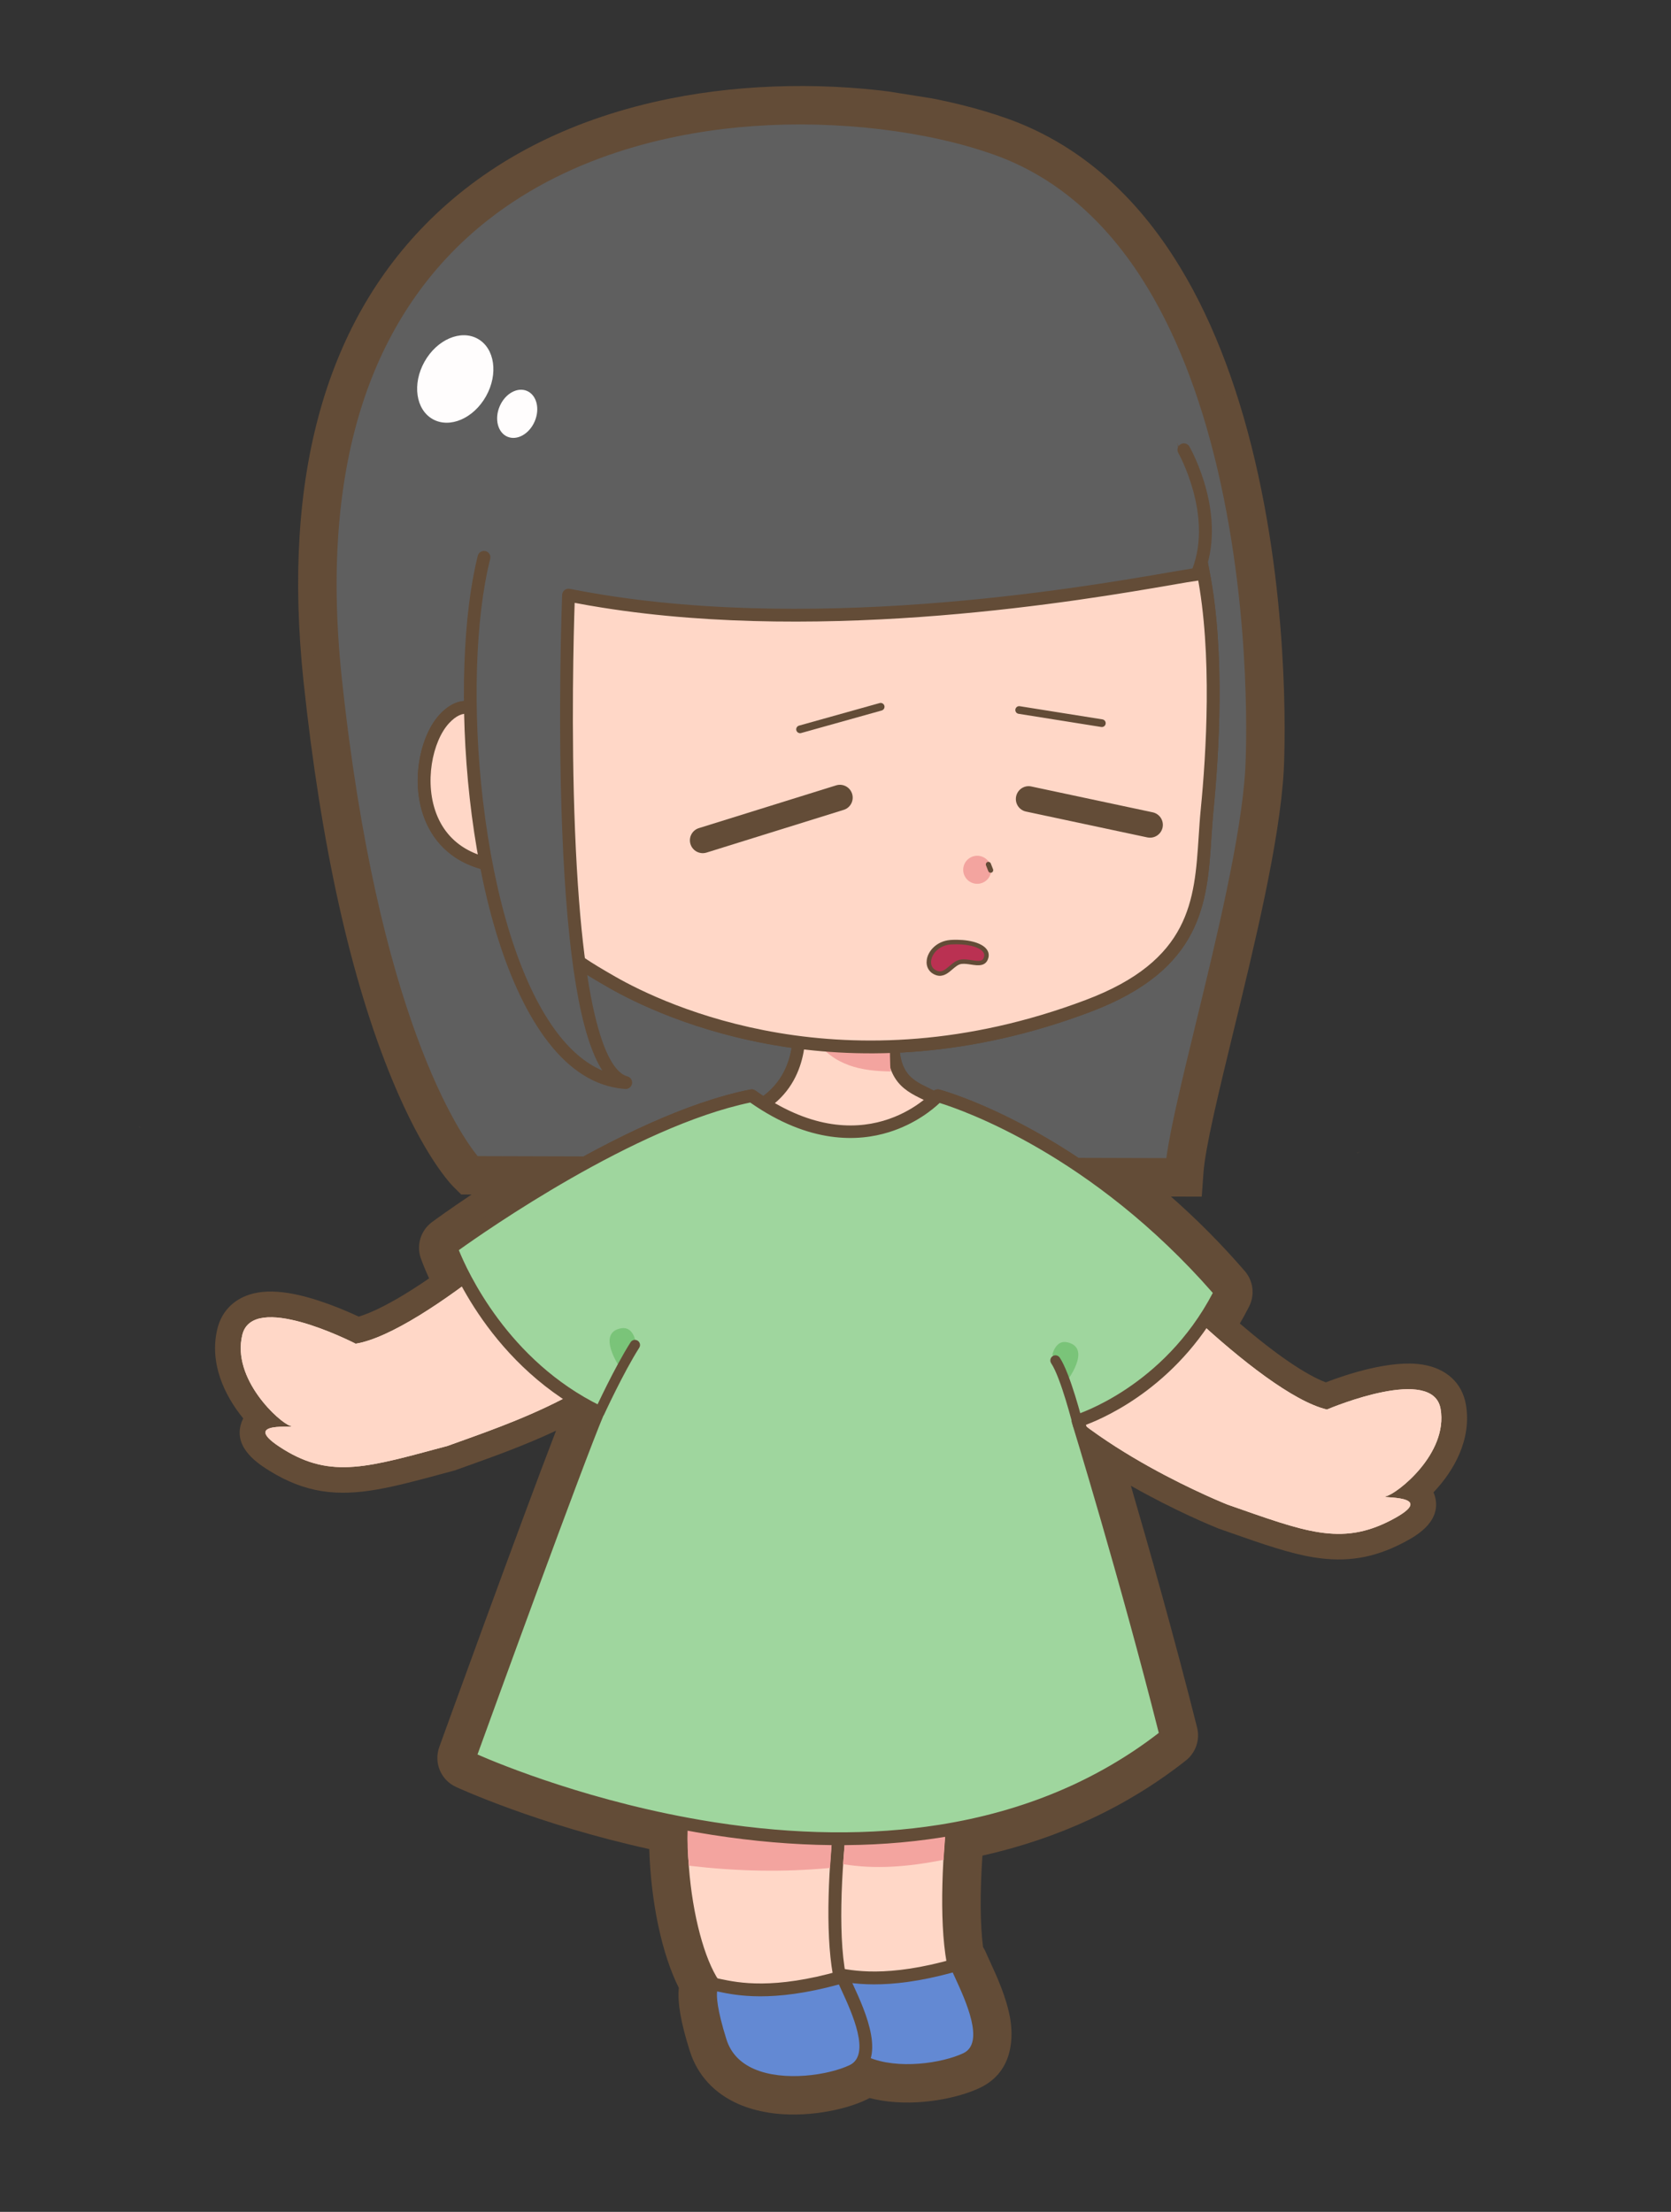 <svg width="102" height="135" viewBox="0 0 102 135" fill="none" xmlns="http://www.w3.org/2000/svg">
<rect x="0" y="0" width="102" height="135" fill="#333333" stroke="none"/>
<g clip-path="url(#clip0_119_1556)">
<path d="M46.889 128.941C49.124 129.298 51.555 128.787 52.867 128.161C52.939 128.126 53.01 128.09 53.08 128.051C53.326 128.115 53.579 128.168 53.837 128.209C56.071 128.566 58.502 128.055 59.815 127.429C61.972 126.402 61.823 124.117 61.66 123.183C61.435 121.902 60.835 120.6 60.439 119.739C60.332 119.506 60.24 119.308 60.184 119.172C60.135 119.053 60.075 118.942 60.006 118.836C59.828 117.442 59.815 115.538 59.968 113.257C64.656 112.205 68.829 110.255 72.385 107.452C72.99 106.976 73.26 106.186 73.072 105.438C71.684 99.924 70.124 94.423 69.03 90.68C71.698 92.2 74.006 93.143 74.36 93.285L74.393 93.299L75.096 93.545C77.127 94.257 78.731 94.819 80.226 95.057C82.19 95.37 83.86 95.095 85.642 94.166C86.31 93.818 87.875 93.001 87.637 91.536C87.615 91.405 87.575 91.248 87.501 91.085C88.752 89.772 89.843 87.851 89.48 85.727C89.254 84.409 88.288 83.519 86.831 83.286C84.89 82.977 82.162 83.895 80.928 84.37C79.706 83.911 77.855 82.646 75.681 80.78C75.882 80.436 76.072 80.088 76.25 79.736C76.607 79.024 76.501 78.177 75.981 77.576C74.576 75.951 73.069 74.431 71.475 73.031L73.356 73.036L73.461 71.578C73.571 70.033 74.398 66.634 75.272 63.035C76.607 57.55 78.119 51.334 78.361 47.039C78.381 46.663 78.851 37.719 76.612 28.143C75.466 23.237 73.807 19.065 71.681 15.742C69.011 11.566 65.589 8.708 61.513 7.247C59.773 6.623 57.72 6.113 55.574 5.771C50.722 4.998 45.505 5.087 40.882 6.02C35.112 7.185 30.302 9.565 26.584 13.095C19.908 19.436 17.197 29.021 18.527 41.582C19.59 51.602 21.411 59.785 23.941 65.904C25.87 70.568 27.517 72.276 27.699 72.455L28.153 72.905L28.787 72.906C27.423 73.817 26.541 74.462 26.374 74.586C25.683 75.095 25.407 75.983 25.686 76.796C25.711 76.868 25.872 77.326 26.193 78.024C23.942 79.572 22.603 80.147 21.896 80.359C21.016 79.947 19.228 79.18 17.609 78.922C16.677 78.773 15.901 78.801 15.239 79.011C14.224 79.333 13.525 80.069 13.273 81.086C12.754 83.175 13.698 85.169 14.848 86.571C14.789 86.682 14.739 86.807 14.7 86.943C14.28 88.424 15.819 89.378 16.477 89.786C17.529 90.437 18.565 90.836 19.641 91.008C21.804 91.353 24 90.76 27.041 89.939L27.79 89.737L27.853 89.713C28.094 89.627 28.346 89.535 28.607 89.442C30.162 88.885 32.035 88.216 33.942 87.32C31.756 92.98 26.87 106.474 26.816 106.623C26.469 107.581 26.903 108.629 27.826 109.061C27.879 109.086 32.803 111.36 39.632 112.856C39.732 116.111 40.401 119.263 41.436 121.327C41.346 122.238 41.562 123.456 42.105 125.176C42.571 126.653 43.604 127.778 45.095 128.426C45.636 128.661 46.238 128.833 46.887 128.936L46.889 128.941Z" fill="#634C37"/>
<path d="M60.984 8.722C77.281 14.565 77.025 42.884 76.797 46.954C76.397 54.091 72.184 67.462 71.898 71.468L66.968 71.454C69.384 73.176 72.123 75.51 74.798 78.601C74.903 78.721 74.923 78.892 74.851 79.033C74.478 79.775 74.069 80.451 73.641 81.071C76.224 83.395 79.098 85.576 80.997 86.028C81.308 85.897 87.481 83.325 87.937 85.991C88.405 88.727 85.279 91.168 84.611 91.319C83.941 91.471 88.016 91.163 84.918 92.779C81.841 94.383 79.641 93.474 74.94 91.834C74.153 91.519 69.89 89.725 66.323 87.071C66.944 89.118 69.459 97.495 71.555 105.82C71.592 105.971 71.539 106.128 71.418 106.223C67.761 109.106 63.419 111.034 58.499 111.964C58.266 114.677 58.193 117.546 58.533 119.558C58.623 119.598 58.697 119.67 58.737 119.767C58.806 119.933 58.903 120.147 59.017 120.393C59.766 122.021 61.162 125.053 59.142 126.016C58.068 126.528 55.964 126.964 54.081 126.664C53.63 126.592 53.195 126.475 52.786 126.31C52.633 126.482 52.438 126.63 52.193 126.748C51.119 127.259 49.015 127.696 47.133 127.396C46.638 127.317 46.16 127.188 45.719 126.996C44.64 126.526 43.925 125.756 43.594 124.71C43.015 122.871 42.844 121.659 43.081 121.085C41.954 119.197 41.12 115.434 41.184 111.586C33.877 110.143 28.544 107.675 28.485 107.648C28.302 107.562 28.214 107.352 28.282 107.161C28.344 106.989 34.35 90.399 36.002 86.354C35.417 86.053 34.868 85.725 34.35 85.379C31.841 86.676 29.246 87.548 27.317 88.246C22.507 89.538 20.246 90.283 17.296 88.457C14.325 86.619 18.366 87.223 17.711 87.024C17.054 86.824 14.119 84.16 14.786 81.466C15.437 78.841 21.404 81.857 21.704 82.011C23.35 81.746 25.798 80.275 28.189 78.525C27.508 77.275 27.195 76.388 27.16 76.29C27.105 76.129 27.161 75.949 27.297 75.847C27.521 75.682 30.405 73.566 34.233 71.359L28.793 71.343C28.793 71.343 22.599 65.222 20.077 41.417C16.232 5.089 48.351 4.192 60.984 8.722Z" fill="#634C37"/>
<path d="M8.634 68.807C8.545 68.799 8.467 68.787 8.403 68.767C8.48 68.783 8.558 68.792 8.634 68.807Z" fill="#634C37"/>
<path d="M71.898 71.468C72.182 67.46 76.396 54.089 76.797 46.954C77.025 42.883 77.282 14.566 60.985 8.722C48.35 4.192 16.233 5.09 20.083 41.418C22.605 65.221 28.799 71.344 28.799 71.344L71.899 71.468L71.898 71.468Z" fill="#5F5F5F"/>
<path d="M28.676 72.117C28.716 72.123 28.756 72.126 28.796 72.126L71.897 72.25C72.308 72.251 72.65 71.933 72.679 71.523C72.794 69.912 73.589 66.64 74.511 62.852C75.838 57.401 77.341 51.22 77.579 46.997C77.6 46.624 78.063 37.791 75.85 28.323C74.724 23.502 73.099 19.411 71.023 16.165C68.448 12.138 65.159 9.386 61.25 7.983C56.946 6.44 51.194 5.749 45.862 6.134C41.174 6.472 34.409 7.8 28.807 12.208C25.215 15.034 22.567 18.762 20.94 23.288C19.114 28.365 18.565 34.494 19.307 41.5C21.829 65.308 27.99 71.641 28.251 71.9C28.367 72.015 28.517 72.09 28.677 72.115L28.676 72.117ZM71.196 70.684L29.155 70.562C28.104 69.267 23.058 62.078 20.859 41.336C20.142 34.564 20.663 28.671 22.409 23.818C23.936 19.573 26.413 16.081 29.772 13.439C35.062 9.277 41.502 8.018 45.973 7.696C51.098 7.327 56.612 7.985 60.721 9.458C64.297 10.74 67.319 13.281 69.704 17.01C71.685 20.107 73.241 24.034 74.326 28.68C76.488 37.932 76.035 46.548 76.016 46.909C75.787 50.989 74.237 57.361 72.99 62.482C72.169 65.854 71.447 68.824 71.195 70.682L71.196 70.684Z" fill="#634C37"/>
<path d="M59.389 104.077C58.737 105.1 56.772 118.311 58.816 121.697C54.793 123.792 52.228 122.954 50.504 120.372C48.78 117.79 47.461 109.772 49.734 104.324C52.007 98.876 59.389 104.077 59.389 104.077Z" fill="#FFD7C7"/>
<path d="M53.901 123.217C52.426 122.982 51.193 122.107 50.178 120.587C48.282 117.747 47.107 109.602 49.372 104.171C49.931 102.831 50.831 101.973 52.046 101.622C55.228 100.703 59.435 103.63 59.613 103.755L59.918 103.97L59.717 104.285C59.206 105.086 57.165 118.207 59.149 121.492L59.365 121.849L58.995 122.042C57.049 123.057 55.357 123.449 53.9 123.217L53.901 123.217ZM54.301 102.303C53.6 102.191 52.901 102.19 52.262 102.374C51.273 102.66 50.563 103.347 50.094 104.472C47.957 109.591 49.066 117.513 50.827 120.152C52.546 122.727 54.922 123.168 58.284 121.525C56.562 117.736 58.151 106.559 58.908 104.227C58.221 103.787 56.253 102.614 54.3 102.303L54.301 102.303Z" fill="#634C37"/>
<path d="M50.504 120.372C51.442 120.527 53.612 121.288 58.377 119.919C58.892 121.168 60.916 124.741 58.977 125.665C57.035 126.588 51.953 127.142 50.92 123.861C49.886 120.58 50.506 120.37 50.506 120.37L50.504 120.372Z" fill="#6389D3"/>
<path d="M54.083 126.666C53.589 126.587 53.11 126.458 52.669 126.266C51.59 125.796 50.875 125.026 50.546 123.98C49.784 121.561 49.728 120.222 50.379 120.001C50.44 119.981 50.506 119.982 50.569 119.986C50.681 120.004 50.812 120.031 50.96 120.062C51.994 120.28 54.148 120.727 58.269 119.543C58.462 119.488 58.663 119.587 58.738 119.77C58.807 119.936 58.904 120.15 59.018 120.396C59.767 122.024 61.163 125.056 59.143 126.019C58.069 126.531 55.965 126.967 54.083 126.667L54.083 126.666ZM50.721 120.812C50.683 121.104 50.704 121.88 51.292 123.744C51.55 124.566 52.12 125.174 52.981 125.549C54.798 126.341 57.532 125.919 58.808 125.313C60.13 124.684 58.945 122.109 58.309 120.725C58.254 120.606 58.202 120.493 58.155 120.389C54.061 121.511 51.868 121.053 50.802 120.829C50.774 120.825 50.748 120.818 50.722 120.813L50.721 120.812Z" fill="#634C37"/>
<path d="M52.442 104.808C51.79 105.831 49.825 119.042 51.869 122.427C47.846 124.522 45.281 123.684 43.557 121.102C41.833 118.52 40.514 110.503 42.787 105.054C45.06 99.606 52.442 104.808 52.442 104.808Z" fill="#FFD7C7"/>
<path d="M46.954 123.949C45.479 123.714 44.246 122.839 43.231 121.32C41.334 118.479 40.16 110.334 42.425 104.903C42.984 103.563 43.884 102.705 45.099 102.354C48.281 101.435 52.488 104.362 52.666 104.487L52.972 104.702L52.771 105.017C52.26 105.818 50.219 118.94 52.202 122.224L52.417 122.581L52.048 122.774C50.102 123.789 48.41 124.181 46.952 123.949L46.954 123.949ZM47.356 103.035C46.655 102.923 45.955 102.923 45.316 103.106C44.327 103.392 43.617 104.079 43.148 105.204C41.011 110.324 42.12 118.246 43.881 120.884C45.6 123.459 47.977 123.9 51.339 122.257C49.617 118.47 51.205 107.292 51.962 104.96C51.275 104.519 49.307 103.346 47.354 103.035L47.356 103.035Z" fill="#634C37"/>
<path d="M43.557 121.102C44.495 121.258 46.664 122.019 51.43 120.649C51.945 121.899 53.969 125.472 52.029 126.395C50.088 127.319 45.006 127.873 43.973 124.591C42.939 121.311 43.559 121.101 43.559 121.101L43.557 121.102Z" fill="#6389D3"/>
<path d="M47.136 127.396C46.642 127.317 46.163 127.189 45.722 126.996C44.643 126.526 43.928 125.757 43.597 124.71C42.835 122.291 42.779 120.953 43.431 120.732C43.491 120.711 43.554 120.705 43.62 120.716C43.733 120.734 43.863 120.761 44.011 120.793C45.047 121.01 47.199 121.459 51.321 120.274C51.511 120.218 51.714 120.317 51.789 120.5C51.858 120.667 51.955 120.88 52.07 121.127C52.819 122.755 54.215 125.787 52.194 126.75C51.12 127.261 49.016 127.697 47.134 127.397L47.136 127.396ZM43.773 121.542C43.736 121.834 43.757 122.611 44.344 124.474C44.603 125.297 45.173 125.904 46.034 126.279C47.851 127.071 50.584 126.65 51.861 126.044C53.183 125.415 51.998 122.839 51.362 121.456C51.306 121.336 51.255 121.223 51.208 121.119C47.112 122.241 44.921 121.782 43.853 121.56C43.825 121.555 43.799 121.548 43.773 121.544L43.773 121.542Z" fill="#634C37"/>
<path d="M57.694 112.08L57.595 113.513C55.355 113.959 53.397 114.095 51.46 113.777L51.557 112.526C51.771 112.581 57.505 112.182 57.694 112.08Z" fill="#F3A49F"/>
<path d="M50.768 112.516L50.665 114.008C47.757 114.28 45.002 114.213 42.051 113.873C41.968 113.138 41.95 112.383 41.982 111.612C42.335 111.653 50.579 112.618 50.768 112.516Z" fill="#F3A49F"/>
<path d="M67.807 74.866C68.204 75.972 76.885 85.05 80.997 86.029C81.308 85.898 87.481 83.326 87.936 85.993C88.405 88.728 85.279 91.169 84.611 91.321C83.941 91.472 88.016 91.165 84.918 92.78C81.841 94.384 79.641 93.476 74.94 91.836C73.77 91.367 64.914 87.629 62.091 82.66C59.177 77.528 67.806 74.867 67.806 74.867L67.807 74.866Z" fill="#FFD7C7"/>
<path d="M35.687 71.846C35.21 72.921 25.883 81.339 21.71 82.012C21.41 81.858 15.442 78.841 14.792 81.467C14.124 84.161 17.06 86.825 17.717 87.025C18.374 87.225 14.333 86.62 17.304 88.458C20.254 90.283 22.515 89.537 27.325 88.248C31.161 86.858 37.635 84.787 40.816 80.038C44.099 75.133 35.69 71.848 35.69 71.848L35.687 71.846Z" fill="#FFD7C7"/>
<path d="M48.681 61.809C48.681 61.809 49.532 65.684 46.327 67.535C44.714 68.467 44.315 70.843 48.765 71.423C53.215 72.002 60.17 70.042 58.093 67.806C56.505 66.097 53.954 67.078 54.608 62.154C55.261 57.231 48.681 61.81 48.681 61.81L48.681 61.809Z" fill="#FFD7C7"/>
<path d="M48.371 71.759C45.615 71.32 44.978 70.185 44.849 69.531C44.675 68.662 45.179 67.745 46.131 67.195C49.045 65.513 48.331 62.038 48.299 61.892L48.244 61.638L48.458 61.488C48.872 61.199 52.553 58.704 54.245 59.734C54.907 60.137 55.159 60.97 54.996 62.204C54.574 65.383 55.512 65.838 56.701 66.415C57.243 66.677 57.858 66.976 58.379 67.538C58.88 68.079 58.995 68.691 58.701 69.263C58.089 70.453 55.914 71.125 54.673 71.42C52.688 71.891 50.461 72.037 48.716 71.809C48.598 71.794 48.482 71.777 48.371 71.759ZM49.106 61.99C49.233 62.942 49.431 66.194 46.522 67.872C45.875 68.246 45.51 68.85 45.616 69.377C45.776 70.186 46.944 70.79 48.816 71.033C52.291 71.486 57.272 70.331 58.006 68.904C58.102 68.719 58.165 68.456 57.807 68.069C57.384 67.614 56.864 67.361 56.359 67.118C55.065 66.49 53.724 65.839 54.221 62.101C54.34 61.201 54.211 60.629 53.837 60.401C52.931 59.848 50.543 61.034 49.106 61.99Z" fill="#634C37"/>
<path d="M49.708 63.379C50.907 65.085 52.599 65.368 54.377 65.396C54.314 65.191 54.323 63.712 54.323 63.712C54.323 63.712 51.473 63.661 49.708 63.379Z" fill="#F3A49F"/>
<path d="M31.503 46.775C30.775 44.807 29.078 41.806 27.14 43.857C25.205 45.907 24.758 52.862 31.467 52.929C34.436 51.071 31.501 46.775 31.501 46.775L31.503 46.775Z" fill="#FFD7C7"/>
<path d="M30.153 53.214C27.652 52.815 26.504 51.366 25.978 50.127C24.995 47.812 25.638 44.877 26.856 43.588C27.473 42.934 28.131 42.676 28.814 42.813C30.393 43.136 31.454 45.532 31.851 46.596C32.079 46.943 33.528 49.245 33.109 51.249C32.931 52.099 32.448 52.776 31.672 53.261L31.575 53.322L31.462 53.321C30.987 53.316 30.552 53.279 30.151 53.215L30.153 53.214ZM28.617 43.571C28.225 43.508 27.835 43.69 27.426 44.124C26.399 45.211 25.849 47.818 26.698 49.82C27.43 51.545 29.038 52.481 31.356 52.534C31.895 52.168 32.219 51.695 32.346 51.088C32.724 49.288 31.195 47.016 31.18 46.993L31.153 46.954L31.136 46.908C30.615 45.499 29.654 43.78 28.659 43.577C28.645 43.575 28.631 43.573 28.616 43.571L28.617 43.571Z" fill="#634C37"/>
<path d="M32.644 54.279C33.943 57.502 33.439 57.704 37.364 59.949C42.489 62.881 53.287 66.349 66.415 61.398C73.996 58.539 73.239 53.966 73.69 49.403C74.138 44.841 74.293 39.244 73.459 34.974C72.624 30.705 71.727 23.091 65.829 22.092C59.93 21.093 38.379 24.857 33.577 32.404C27.584 41.821 30.221 48.262 32.648 54.279L32.644 54.279Z" fill="#FFD7C7"/>
<path d="M47.683 63.858C42.45 63.024 38.748 61.193 37.169 60.288C33.844 58.386 33.588 57.916 32.781 55.734C32.641 55.356 32.483 54.929 32.28 54.426L32.25 54.353C29.866 48.443 27.164 41.745 33.241 32.196C36.136 27.646 44.475 24.899 49.187 23.666C55.569 21.996 62.533 21.172 65.808 21.694C65.836 21.698 65.862 21.703 65.888 21.707C71.573 22.668 72.809 29.361 73.628 33.789C73.701 34.177 73.768 34.549 73.838 34.899C74.803 39.839 74.401 46.13 74.075 49.442C74.02 50.006 73.982 50.581 73.945 51.136C73.688 55.088 73.419 59.173 66.549 61.765C59.193 64.54 52.724 64.663 47.681 63.859L47.683 63.858ZM33.006 54.133C33.212 54.646 33.372 55.08 33.514 55.462C34.243 57.433 34.374 57.788 37.557 59.609C40.585 61.342 51.604 66.566 66.275 61.032C72.673 58.619 72.913 54.96 73.167 51.085C73.204 50.524 73.241 49.942 73.298 49.366C73.62 46.098 74.019 39.891 73.071 35.05C73.002 34.698 72.934 34.323 72.86 33.932C72.081 29.718 70.904 23.349 65.757 22.478C65.731 22.474 65.705 22.47 65.679 22.465C62.121 21.898 54.65 23.045 49.384 24.423C38.663 27.229 35.08 30.76 33.9 32.616C28.038 41.826 30.547 48.046 32.974 54.061L33.004 54.134L33.006 54.133Z" fill="#634C37"/>
<path d="M65.687 19.342L67.631 26.787L29.594 31.712L29.176 24.337L65.687 19.342Z" fill="#5F5F5F"/>
<path d="M57.246 66.879C57.246 66.879 52.78 71.814 45.883 66.877C37.989 68.443 27.534 76.162 27.534 76.162C27.534 76.162 29.854 82.919 36.507 86.167C35.082 89.535 28.654 107.294 28.654 107.294C28.654 107.294 54.25 119.259 71.174 105.916C68.75 96.287 65.803 86.716 65.803 86.716C65.803 86.716 71.398 85.025 74.501 78.858C66.19 69.247 57.246 66.879 57.246 66.879Z" fill="white"/>
<path d="M43.295 111.962C34.927 110.628 28.554 107.679 28.491 107.648C28.309 107.562 28.22 107.351 28.289 107.161C28.351 106.989 34.357 90.399 36.009 86.353C29.539 83.02 27.262 76.567 27.166 76.29C27.111 76.129 27.167 75.95 27.303 75.848C27.732 75.531 37.919 68.06 45.808 66.494C45.914 66.473 46.024 66.497 46.111 66.56C52.627 71.225 56.783 66.806 56.957 66.617C57.055 66.509 57.206 66.465 57.346 66.502C57.438 66.526 59.666 67.126 62.945 68.922C65.961 70.573 70.467 73.594 74.797 78.603C74.901 78.722 74.921 78.893 74.85 79.034C72.134 84.431 67.615 86.464 66.287 86.962C66.845 88.801 69.417 97.338 71.553 105.822C71.591 105.972 71.537 106.13 71.416 106.224C67.502 109.31 62.804 111.302 57.452 112.148C53.183 112.822 48.492 112.77 43.508 111.996C43.437 111.984 43.364 111.973 43.293 111.961L43.295 111.962ZM29.148 107.085C30.539 107.692 36.232 110.043 43.418 111.189C43.495 111.201 43.572 111.214 43.65 111.226C48.551 111.987 53.157 112.035 57.343 111.373C62.466 110.562 66.97 108.677 70.734 105.766C68.353 96.34 65.46 86.926 65.43 86.831C65.4 86.731 65.41 86.623 65.459 86.531C65.509 86.439 65.591 86.37 65.691 86.34C65.744 86.323 71.024 84.659 74.031 78.913C66.645 70.472 58.742 67.746 57.357 67.318C56.955 67.699 55.888 68.595 54.265 69.1C52.399 69.682 49.424 69.834 45.794 67.292C38.752 68.762 29.598 75.16 28.007 76.301C28.52 77.573 30.999 83.04 36.679 85.812C36.866 85.904 36.95 86.125 36.868 86.316C35.573 89.379 30.048 104.597 29.147 107.082L29.148 107.085Z" fill="#634C37"/>
<path d="M38.792 81.865C38.792 81.865 38.648 80.949 37.931 81.068C36.349 81.331 37.864 83.507 37.864 83.507C38.096 83.124 38.506 82.559 38.792 81.865Z" fill="#DDD7D7"/>
<path d="M64.24 82.67C64.24 82.67 64.435 81.764 65.144 81.924C66.709 82.275 65.075 84.362 65.075 84.362C64.865 83.968 64.487 83.38 64.241 82.67L64.24 82.67Z" fill="#DDD7D7"/>
<path d="M36.603 86.182C36.603 86.182 37.772 83.637 38.757 82.089L36.603 86.182Z" fill="white"/>
<path d="M36.554 86.491C36.526 86.487 36.499 86.479 36.472 86.467C36.316 86.394 36.246 86.209 36.318 86.053C36.367 85.948 37.508 83.469 38.492 81.923C38.585 81.778 38.779 81.734 38.924 81.827C39.069 81.92 39.112 82.114 39.019 82.259C38.058 83.771 36.898 86.289 36.886 86.314C36.826 86.444 36.688 86.514 36.552 86.492L36.554 86.491Z" fill="#634C37"/>
<path d="M65.807 86.979C65.807 86.979 65.055 83.972 64.424 83.032L65.807 86.979Z" fill="white"/>
<path d="M65.76 87.289C65.639 87.27 65.536 87.18 65.505 87.056C65.497 87.027 64.759 84.092 64.167 83.208C64.071 83.064 64.108 82.869 64.252 82.773C64.395 82.677 64.589 82.716 64.686 82.858C65.338 83.832 66.082 86.779 66.112 86.903C66.154 87.071 66.052 87.24 65.886 87.282C65.843 87.293 65.802 87.294 65.761 87.287L65.76 87.289Z" fill="#634C37"/>
<path d="M58.454 54.493C57.988 54.419 57.67 53.98 57.744 53.513C57.819 53.046 58.257 52.728 58.724 52.803C59.19 52.877 59.508 53.316 59.434 53.782C59.359 54.249 58.921 54.567 58.454 54.493Z" fill="#F3A49F"/>
<path d="M59.387 53.827C59.334 53.819 59.286 53.783 59.266 53.73L59.128 53.376C59.097 53.294 59.136 53.204 59.216 53.172C59.297 53.141 59.387 53.181 59.419 53.26L59.557 53.615C59.588 53.696 59.549 53.786 59.469 53.818C59.442 53.828 59.415 53.832 59.387 53.827Z" fill="#634C37"/>
<path d="M59.389 104.077C58.737 105.1 56.772 118.311 58.816 121.697C54.793 123.792 52.228 122.954 50.504 120.372C48.78 117.79 47.461 109.772 49.734 104.324C52.007 98.876 59.389 104.077 59.389 104.077Z" fill="#FFD7C7"/>
<path d="M53.901 123.217C52.426 122.982 51.193 122.107 50.178 120.587C48.282 117.747 47.107 109.602 49.372 104.171C49.931 102.831 50.831 101.973 52.046 101.622C55.228 100.703 59.435 103.63 59.613 103.755L59.918 103.97L59.717 104.285C59.206 105.086 57.165 118.207 59.149 121.492L59.365 121.849L58.995 122.042C57.049 123.057 55.357 123.449 53.9 123.217L53.901 123.217ZM54.301 102.303C53.6 102.191 52.901 102.19 52.262 102.374C51.273 102.66 50.563 103.347 50.094 104.472C47.957 109.591 49.066 117.513 50.827 120.152C52.546 122.727 54.922 123.168 58.284 121.525C56.562 117.736 58.151 106.559 58.908 104.227C58.221 103.787 56.253 102.614 54.3 102.303L54.301 102.303Z" fill="#634C37"/>
<path d="M50.504 120.372C51.442 120.527 53.612 121.288 58.377 119.919C58.892 121.168 60.916 124.741 58.977 125.665C57.035 126.588 51.953 127.142 50.92 123.861C49.886 120.58 50.506 120.37 50.506 120.37L50.504 120.372Z" fill="#6389D3"/>
<path d="M54.083 126.666C53.589 126.587 53.11 126.458 52.669 126.266C51.59 125.796 50.875 125.026 50.546 123.98C49.784 121.561 49.728 120.222 50.379 120.001C50.44 119.981 50.506 119.982 50.569 119.986C50.681 120.004 50.812 120.031 50.96 120.062C51.994 120.28 54.148 120.727 58.269 119.543C58.462 119.488 58.663 119.587 58.738 119.77C58.807 119.936 58.904 120.15 59.018 120.396C59.767 122.024 61.163 125.056 59.143 126.019C58.069 126.531 55.965 126.967 54.083 126.667L54.083 126.666ZM50.721 120.812C50.683 121.104 50.704 121.88 51.292 123.744C51.55 124.566 52.12 125.174 52.981 125.549C54.798 126.341 57.532 125.919 58.808 125.313C60.13 124.684 58.945 122.109 58.309 120.725C58.254 120.606 58.202 120.493 58.155 120.389C54.061 121.511 51.868 121.053 50.802 120.829C50.774 120.825 50.748 120.818 50.722 120.813L50.721 120.812Z" fill="#634C37"/>
<path d="M52.442 104.808C51.79 105.831 49.825 119.042 51.869 122.427C47.846 124.522 45.281 123.684 43.557 121.102C41.833 118.52 40.514 110.503 42.787 105.054C45.06 99.606 52.442 104.808 52.442 104.808Z" fill="#FFD7C7"/>
<path d="M46.954 123.949C45.479 123.714 44.246 122.839 43.231 121.32C41.334 118.479 40.16 110.334 42.425 104.903C42.984 103.563 43.884 102.705 45.099 102.354C48.281 101.435 52.488 104.362 52.666 104.487L52.972 104.702L52.771 105.017C52.26 105.818 50.219 118.94 52.202 122.224L52.417 122.581L52.048 122.774C50.102 123.789 48.41 124.181 46.952 123.949L46.954 123.949ZM47.356 103.035C46.655 102.923 45.955 102.923 45.316 103.106C44.327 103.392 43.617 104.079 43.148 105.204C41.011 110.324 42.12 118.246 43.881 120.884C45.6 123.459 47.977 123.9 51.339 122.257C49.617 118.47 51.205 107.292 51.962 104.96C51.275 104.519 49.307 103.346 47.354 103.035L47.356 103.035Z" fill="#634C37"/>
<path d="M43.557 121.102C44.495 121.258 46.664 122.019 51.43 120.649C51.945 121.899 53.969 125.472 52.029 126.395C50.088 127.319 45.006 127.873 43.973 124.591C42.939 121.311 43.559 121.101 43.559 121.101L43.557 121.102Z" fill="#6389D3"/>
<path d="M47.136 127.396C46.642 127.317 46.163 127.189 45.722 126.996C44.643 126.526 43.928 125.757 43.597 124.71C42.835 122.291 42.779 120.953 43.431 120.732C43.491 120.711 43.554 120.705 43.62 120.716C43.733 120.734 43.863 120.761 44.011 120.793C45.047 121.01 47.199 121.459 51.321 120.274C51.511 120.218 51.714 120.317 51.789 120.5C51.858 120.667 51.955 120.88 52.07 121.127C52.819 122.755 54.215 125.787 52.194 126.75C51.12 127.261 49.016 127.697 47.134 127.397L47.136 127.396ZM43.773 121.542C43.736 121.834 43.757 122.611 44.344 124.474C44.603 125.297 45.173 125.904 46.034 126.279C47.851 127.071 50.584 126.65 51.861 126.044C53.183 125.415 51.998 122.839 51.362 121.456C51.306 121.336 51.255 121.223 51.208 121.119C47.112 122.241 44.921 121.782 43.853 121.56C43.825 121.555 43.799 121.548 43.773 121.544L43.773 121.542Z" fill="#634C37"/>
<path d="M57.694 112.08L57.595 113.513C55.355 113.959 53.397 114.095 51.46 113.777L51.557 112.526C51.771 112.581 57.505 112.182 57.694 112.08Z" fill="#F3A49F"/>
<path d="M50.768 112.516L50.665 114.008C47.757 114.28 45.002 114.213 42.051 113.873C41.968 113.138 41.95 112.383 41.982 111.612C42.335 111.653 50.579 112.618 50.768 112.516Z" fill="#F3A49F"/>
<path d="M67.807 74.866C68.204 75.972 76.885 85.05 80.997 86.029C81.308 85.898 87.481 83.326 87.936 85.993C88.405 88.728 85.279 91.169 84.611 91.321C83.941 91.472 88.016 91.165 84.918 92.78C81.841 94.384 79.641 93.476 74.94 91.836C73.77 91.367 64.914 87.629 62.091 82.66C59.177 77.528 67.806 74.867 67.806 74.867L67.807 74.866Z" fill="#FFD7C7"/>
<path d="M35.687 71.846C35.21 72.921 25.883 81.339 21.71 82.012C21.41 81.858 15.442 78.841 14.792 81.467C14.124 84.161 17.06 86.825 17.717 87.025C18.374 87.225 14.333 86.62 17.304 88.458C20.254 90.283 22.515 89.537 27.325 88.248C31.161 86.858 37.635 84.787 40.816 80.038C44.099 75.133 35.69 71.848 35.69 71.848L35.687 71.846Z" fill="#FFD7C7"/>
<path d="M48.681 61.809C48.681 61.809 49.532 65.684 46.327 67.535C44.714 68.467 44.315 70.843 48.765 71.423C53.215 72.002 60.17 70.042 58.093 67.806C56.505 66.097 53.954 67.078 54.608 62.154C55.261 57.231 48.681 61.81 48.681 61.81L48.681 61.809Z" fill="#FFD7C7"/>
<path d="M48.371 71.759C45.615 71.32 44.978 70.185 44.849 69.531C44.675 68.662 45.179 67.745 46.131 67.195C49.045 65.513 48.331 62.038 48.299 61.892L48.244 61.638L48.458 61.488C48.872 61.199 52.553 58.704 54.245 59.734C54.907 60.137 55.159 60.97 54.996 62.204C54.574 65.383 55.512 65.838 56.701 66.415C57.243 66.677 57.858 66.976 58.379 67.538C58.88 68.079 58.995 68.691 58.701 69.263C58.089 70.453 55.914 71.125 54.673 71.42C52.688 71.891 50.461 72.037 48.716 71.809C48.598 71.794 48.482 71.777 48.371 71.759ZM49.106 61.99C49.233 62.942 49.431 66.194 46.522 67.872C45.875 68.246 45.51 68.85 45.616 69.377C45.776 70.186 46.944 70.79 48.816 71.033C52.291 71.486 57.272 70.331 58.006 68.904C58.102 68.719 58.165 68.456 57.807 68.069C57.384 67.614 56.864 67.361 56.359 67.118C55.065 66.49 53.724 65.839 54.221 62.101C54.34 61.201 54.211 60.629 53.837 60.401C52.931 59.848 50.543 61.034 49.106 61.99Z" fill="#634C37"/>
<path d="M49.708 63.379C50.907 65.085 52.599 65.368 54.377 65.396C54.314 65.191 54.323 63.712 54.323 63.712C54.323 63.712 51.473 63.661 49.708 63.379Z" fill="#F3A49F"/>
<path d="M31.503 46.775C30.775 44.807 29.078 41.806 27.14 43.857C25.205 45.907 24.758 52.862 31.467 52.929C34.436 51.071 31.501 46.775 31.501 46.775L31.503 46.775Z" fill="#FFD7C7"/>
<path d="M30.153 53.214C27.652 52.815 26.504 51.366 25.978 50.127C24.995 47.812 25.638 44.877 26.856 43.588C27.473 42.934 28.131 42.676 28.814 42.813C30.393 43.136 31.454 45.532 31.851 46.596C32.079 46.943 33.528 49.245 33.109 51.249C32.931 52.099 32.448 52.776 31.672 53.261L31.575 53.322L31.462 53.321C30.987 53.316 30.552 53.279 30.151 53.215L30.153 53.214ZM28.617 43.571C28.225 43.508 27.835 43.69 27.426 44.124C26.399 45.211 25.849 47.818 26.698 49.82C27.43 51.545 29.038 52.481 31.356 52.534C31.895 52.168 32.219 51.695 32.346 51.088C32.724 49.288 31.195 47.016 31.18 46.993L31.153 46.954L31.136 46.908C30.615 45.499 29.654 43.78 28.659 43.577C28.645 43.575 28.631 43.573 28.616 43.571L28.617 43.571Z" fill="#634C37"/>
<path d="M32.644 54.279C33.943 57.502 33.439 57.704 37.364 59.949C42.489 62.881 53.287 66.349 66.415 61.398C73.996 58.539 73.239 53.966 73.69 49.403C74.138 44.841 74.293 39.244 73.459 34.974C72.624 30.705 71.727 23.091 65.829 22.092C59.93 21.093 38.379 24.857 33.577 32.404C27.584 41.821 30.221 48.262 32.648 54.279L32.644 54.279Z" fill="#FFD7C7"/>
<path d="M47.683 63.858C42.45 63.024 38.748 61.193 37.169 60.288C33.844 58.386 33.588 57.916 32.781 55.734C32.641 55.356 32.483 54.929 32.28 54.426L32.25 54.353C29.866 48.443 27.164 41.745 33.241 32.196C36.136 27.646 44.475 24.899 49.187 23.666C55.569 21.996 62.533 21.172 65.808 21.694C65.836 21.698 65.862 21.703 65.888 21.707C71.573 22.668 72.809 29.361 73.628 33.789C73.701 34.177 73.768 34.549 73.838 34.899C74.803 39.839 74.401 46.13 74.075 49.442C74.02 50.006 73.982 50.581 73.945 51.136C73.688 55.088 73.419 59.173 66.549 61.765C59.193 64.54 52.724 64.663 47.681 63.859L47.683 63.858ZM33.006 54.133C33.212 54.646 33.372 55.08 33.514 55.462C34.243 57.433 34.374 57.788 37.557 59.609C40.585 61.342 51.604 66.566 66.275 61.032C72.673 58.619 72.913 54.96 73.167 51.085C73.204 50.524 73.241 49.942 73.298 49.366C73.62 46.098 74.019 39.891 73.071 35.05C73.002 34.698 72.934 34.323 72.86 33.932C72.081 29.718 70.904 23.349 65.757 22.478C65.731 22.474 65.705 22.47 65.679 22.465C62.121 21.898 54.65 23.045 49.384 24.423C38.663 27.229 35.08 30.76 33.9 32.616C28.038 41.826 30.547 48.046 32.974 54.061L33.004 54.134L33.006 54.133Z" fill="#634C37"/>
<path d="M26.415 25.583C25.378 25.001 25.153 23.431 25.912 22.077C26.672 20.722 28.128 20.096 29.165 20.679C30.202 21.261 30.427 22.831 29.667 24.185C28.908 25.54 27.451 26.166 26.415 25.583Z" fill="#FFFDFD"/>
<path d="M70.23 19.35L72.287 29.051L27.759 37.842L27.921 26.812L70.23 19.35Z" fill="#5F5F5F"/>
<path d="M30.973 26.654C30.383 26.401 30.171 25.571 30.501 24.799C30.831 24.028 31.577 23.607 32.168 23.86C32.758 24.113 32.97 24.943 32.64 25.715C32.31 26.486 31.564 26.907 30.973 26.654Z" fill="#FFFDFD"/>
<path d="M57.246 66.879C57.246 66.879 52.78 71.814 45.883 66.877C37.989 68.443 27.534 76.162 27.534 76.162C27.534 76.162 29.854 82.919 36.507 86.167C35.082 89.535 28.654 107.294 28.654 107.294C28.654 107.294 54.25 119.259 71.174 105.916C68.75 96.287 65.803 86.716 65.803 86.716C65.803 86.716 71.398 85.025 74.501 78.858C66.19 69.247 57.246 66.879 57.246 66.879Z" fill="#9FD69E"/>
<path d="M43.295 111.962C34.927 110.628 28.554 107.679 28.491 107.648C28.309 107.562 28.22 107.351 28.289 107.161C28.351 106.989 34.357 90.399 36.009 86.353C29.539 83.02 27.262 76.567 27.166 76.29C27.111 76.129 27.167 75.95 27.303 75.848C27.732 75.531 37.919 68.06 45.808 66.494C45.914 66.473 46.024 66.497 46.111 66.56C52.627 71.225 56.783 66.806 56.957 66.617C57.055 66.509 57.206 66.465 57.346 66.502C57.438 66.526 59.666 67.126 62.945 68.922C65.961 70.573 70.467 73.594 74.797 78.603C74.901 78.722 74.921 78.893 74.85 79.034C72.134 84.431 67.615 86.464 66.287 86.962C66.845 88.801 69.417 97.338 71.553 105.822C71.591 105.972 71.537 106.13 71.416 106.224C67.502 109.31 62.804 111.302 57.452 112.148C53.183 112.822 48.492 112.77 43.508 111.996C43.437 111.984 43.364 111.973 43.293 111.961L43.295 111.962ZM29.148 107.085C30.539 107.692 36.232 110.043 43.418 111.189C43.495 111.201 43.572 111.214 43.65 111.226C48.551 111.987 53.157 112.035 57.343 111.373C62.466 110.562 66.97 108.677 70.734 105.766C68.353 96.34 65.46 86.926 65.43 86.831C65.4 86.731 65.41 86.623 65.459 86.531C65.509 86.439 65.591 86.37 65.691 86.34C65.744 86.323 71.024 84.659 74.031 78.913C66.645 70.472 58.742 67.746 57.357 67.318C56.955 67.699 55.888 68.595 54.265 69.1C52.399 69.682 49.424 69.834 45.794 67.292C38.752 68.762 29.598 75.16 28.007 76.301C28.52 77.573 30.999 83.04 36.679 85.812C36.866 85.904 36.95 86.125 36.868 86.316C35.573 89.379 30.048 104.597 29.147 107.082L29.148 107.085Z" fill="#634C37"/>
<path d="M38.792 81.865C38.792 81.865 38.648 80.949 37.931 81.068C36.349 81.331 37.864 83.507 37.864 83.507C38.096 83.124 38.506 82.559 38.792 81.865Z" fill="#7AC479"/>
<path d="M64.24 82.67C64.24 82.67 64.435 81.764 65.144 81.924C66.709 82.275 65.075 84.362 65.075 84.362C64.865 83.968 64.487 83.38 64.241 82.67L64.24 82.67Z" fill="#7AC479"/>
<path d="M36.603 86.182C36.603 86.182 37.772 83.637 38.757 82.089L36.603 86.182Z" fill="white"/>
<path d="M36.554 86.491C36.526 86.487 36.499 86.479 36.472 86.467C36.316 86.394 36.246 86.209 36.318 86.053C36.367 85.948 37.508 83.469 38.492 81.923C38.585 81.778 38.779 81.734 38.924 81.827C39.069 81.92 39.112 82.114 39.019 82.259C38.058 83.771 36.898 86.289 36.886 86.314C36.826 86.444 36.688 86.514 36.552 86.492L36.554 86.491Z" fill="#634C37"/>
<path d="M65.807 86.979C65.807 86.979 65.055 83.972 64.424 83.032L65.807 86.979Z" fill="white"/>
<path d="M65.76 87.289C65.639 87.27 65.536 87.18 65.505 87.056C65.497 87.027 64.759 84.092 64.167 83.208C64.071 83.064 64.108 82.869 64.252 82.773C64.395 82.677 64.589 82.716 64.686 82.858C65.338 83.832 66.082 86.779 66.112 86.903C66.154 87.071 66.052 87.24 65.886 87.282C65.843 87.293 65.802 87.294 65.761 87.287L65.76 87.289Z" fill="#634C37"/>
<path d="M59.516 53.932C59.05 53.857 58.732 53.419 58.806 52.952C58.881 52.485 59.319 52.167 59.785 52.241C60.252 52.316 60.57 52.754 60.495 53.221C60.421 53.688 59.983 54.006 59.516 53.932Z" fill="#F3A49F"/>
<path d="M60.447 53.266C60.473 53.27 60.502 53.268 60.529 53.257C60.61 53.225 60.648 53.135 60.617 53.054L60.478 52.7C60.447 52.621 60.357 52.581 60.276 52.612C60.195 52.644 60.156 52.734 60.188 52.816L60.326 53.169C60.348 53.223 60.395 53.257 60.447 53.266Z" fill="#634C37"/>
<path d="M72.267 27.45C72.267 27.45 74.579 31.509 73.071 35.048C70.295 35.422 50.939 39.56 34.704 36.322C34.704 36.322 33.558 64.839 38.195 66.074C29.728 65.505 27.169 43.403 29.542 34.017" fill="#5F5F5F"/>
<path d="M37.689 66.41C37.848 66.436 38.008 66.453 38.169 66.465C38.37 66.478 38.549 66.337 38.581 66.137C38.613 65.938 38.491 65.747 38.295 65.695C37.317 65.435 35.602 63.143 35.101 50.722C34.853 44.581 35.021 38.48 35.078 36.794C35.628 36.899 36.181 36.995 36.737 37.083C50.651 39.302 66.227 36.614 71.519 35.701C72.266 35.571 72.806 35.478 73.122 35.437C73.258 35.419 73.375 35.33 73.43 35.202C74.995 31.526 72.703 27.43 72.605 27.257C72.499 27.069 72.261 27.004 72.073 27.11C71.885 27.217 71.82 27.457 71.926 27.643C71.948 27.682 74.035 31.424 72.792 34.693C72.46 34.745 71.989 34.825 71.387 34.93C65.862 35.884 49.052 38.785 34.781 35.938C34.669 35.917 34.552 35.943 34.463 36.014C34.374 36.086 34.319 36.191 34.314 36.306C34.31 36.376 34.031 43.534 34.321 50.75C34.632 58.453 35.436 63.27 36.766 65.336C35.726 64.899 34.754 64.063 33.865 62.837C31.75 59.922 30.192 54.949 29.476 48.834C28.836 43.371 29.007 37.729 29.923 34.111C29.975 33.901 29.849 33.689 29.639 33.637C29.43 33.586 29.217 33.711 29.165 33.921C27.37 41.017 28.287 56.478 33.233 63.297C34.541 65.102 36.038 66.147 37.689 66.41Z" fill="#634C37"/>
<path d="M62.175 43.566L67.222 44.371C67.35 44.391 67.47 44.304 67.49 44.176C67.511 44.048 67.424 43.928 67.296 43.907L62.249 43.103C62.121 43.082 62.001 43.169 61.981 43.298C61.96 43.426 62.047 43.546 62.175 43.566Z" fill="#634C37"/>
<path d="M48.8 44.747C48.832 44.752 48.865 44.751 48.899 44.741L53.821 43.364C53.945 43.328 54.018 43.199 53.984 43.075C53.948 42.95 53.819 42.877 53.695 42.911L48.773 44.288C48.648 44.324 48.576 44.453 48.61 44.578C48.635 44.669 48.712 44.732 48.798 44.745L48.8 44.747Z" fill="#634C37"/>
<path d="M82.772 70.36C82.848 70.346 82.928 70.334 83.003 70.319C82.938 70.339 82.86 70.352 82.772 70.36Z" fill="#634C37"/>
<path d="M70.078 51.117C70.485 51.182 70.877 50.916 70.965 50.507C71.054 50.084 70.785 49.669 70.362 49.579L62.953 48.002C62.533 47.908 62.116 48.182 62.026 48.605C61.937 49.028 62.206 49.444 62.629 49.533L70.037 51.111C70.051 51.113 70.065 51.115 70.078 51.117Z" fill="#634C37"/>
<path d="M42.774 52.063C42.89 52.081 43.01 52.073 43.128 52.037L51.5 49.429C51.913 49.302 52.143 48.863 52.014 48.449C51.885 48.036 51.449 47.806 51.035 47.935L42.663 50.543C42.25 50.67 42.02 51.109 42.149 51.523C42.24 51.816 42.488 52.017 42.773 52.062L42.774 52.063Z" fill="#634C37"/>
<path d="M58.685 58.697C58.116 58.762 57.788 59.605 57.171 59.384C56.242 59.053 56.753 57.584 58.052 57.505C59.352 57.425 60.349 57.823 60.203 58.415C60.038 59.076 59.288 58.629 58.684 58.697L58.685 58.697Z" fill="#BA3152"/>
<path d="M57.432 59.556C57.337 59.565 57.234 59.553 57.125 59.513C56.722 59.368 56.51 59.013 56.571 58.582C56.647 58.043 57.172 57.443 57.997 57.372C58.013 57.371 58.028 57.369 58.043 57.368C59.033 57.309 59.881 57.52 60.204 57.909C60.337 58.07 60.382 58.255 60.335 58.447C60.194 59.012 59.686 58.934 59.276 58.872C59.082 58.841 58.88 58.812 58.7 58.831C58.497 58.854 58.321 59.007 58.132 59.167C57.93 59.341 57.707 59.53 57.432 59.554L57.432 59.556ZM58.02 57.645C57.334 57.704 56.901 58.188 56.84 58.622C56.796 58.924 56.933 59.156 57.217 59.257C57.476 59.35 57.669 59.207 57.956 58.963C58.166 58.782 58.385 58.595 58.67 58.563C58.886 58.539 59.105 58.572 59.319 58.605C59.807 58.68 59.999 58.68 60.072 58.383C60.098 58.276 60.074 58.179 59.995 58.085C59.73 57.766 58.952 57.588 58.06 57.642C58.047 57.643 58.033 57.644 58.02 57.645Z" fill="#634C37"/>
<path d="M83.003 70.319C82.938 70.339 82.86 70.352 82.772 70.36C82.848 70.346 82.928 70.334 83.003 70.319Z" fill="#634C37"/>
</g>
<defs>
<clipPath id="clip0_119_1556">
<rect width="83" height="123" fill="white" transform="matrix(-0.988 -0.157 -0.157 0.988 101.33 13.067)"/>
</clipPath>
</defs>
</svg>
